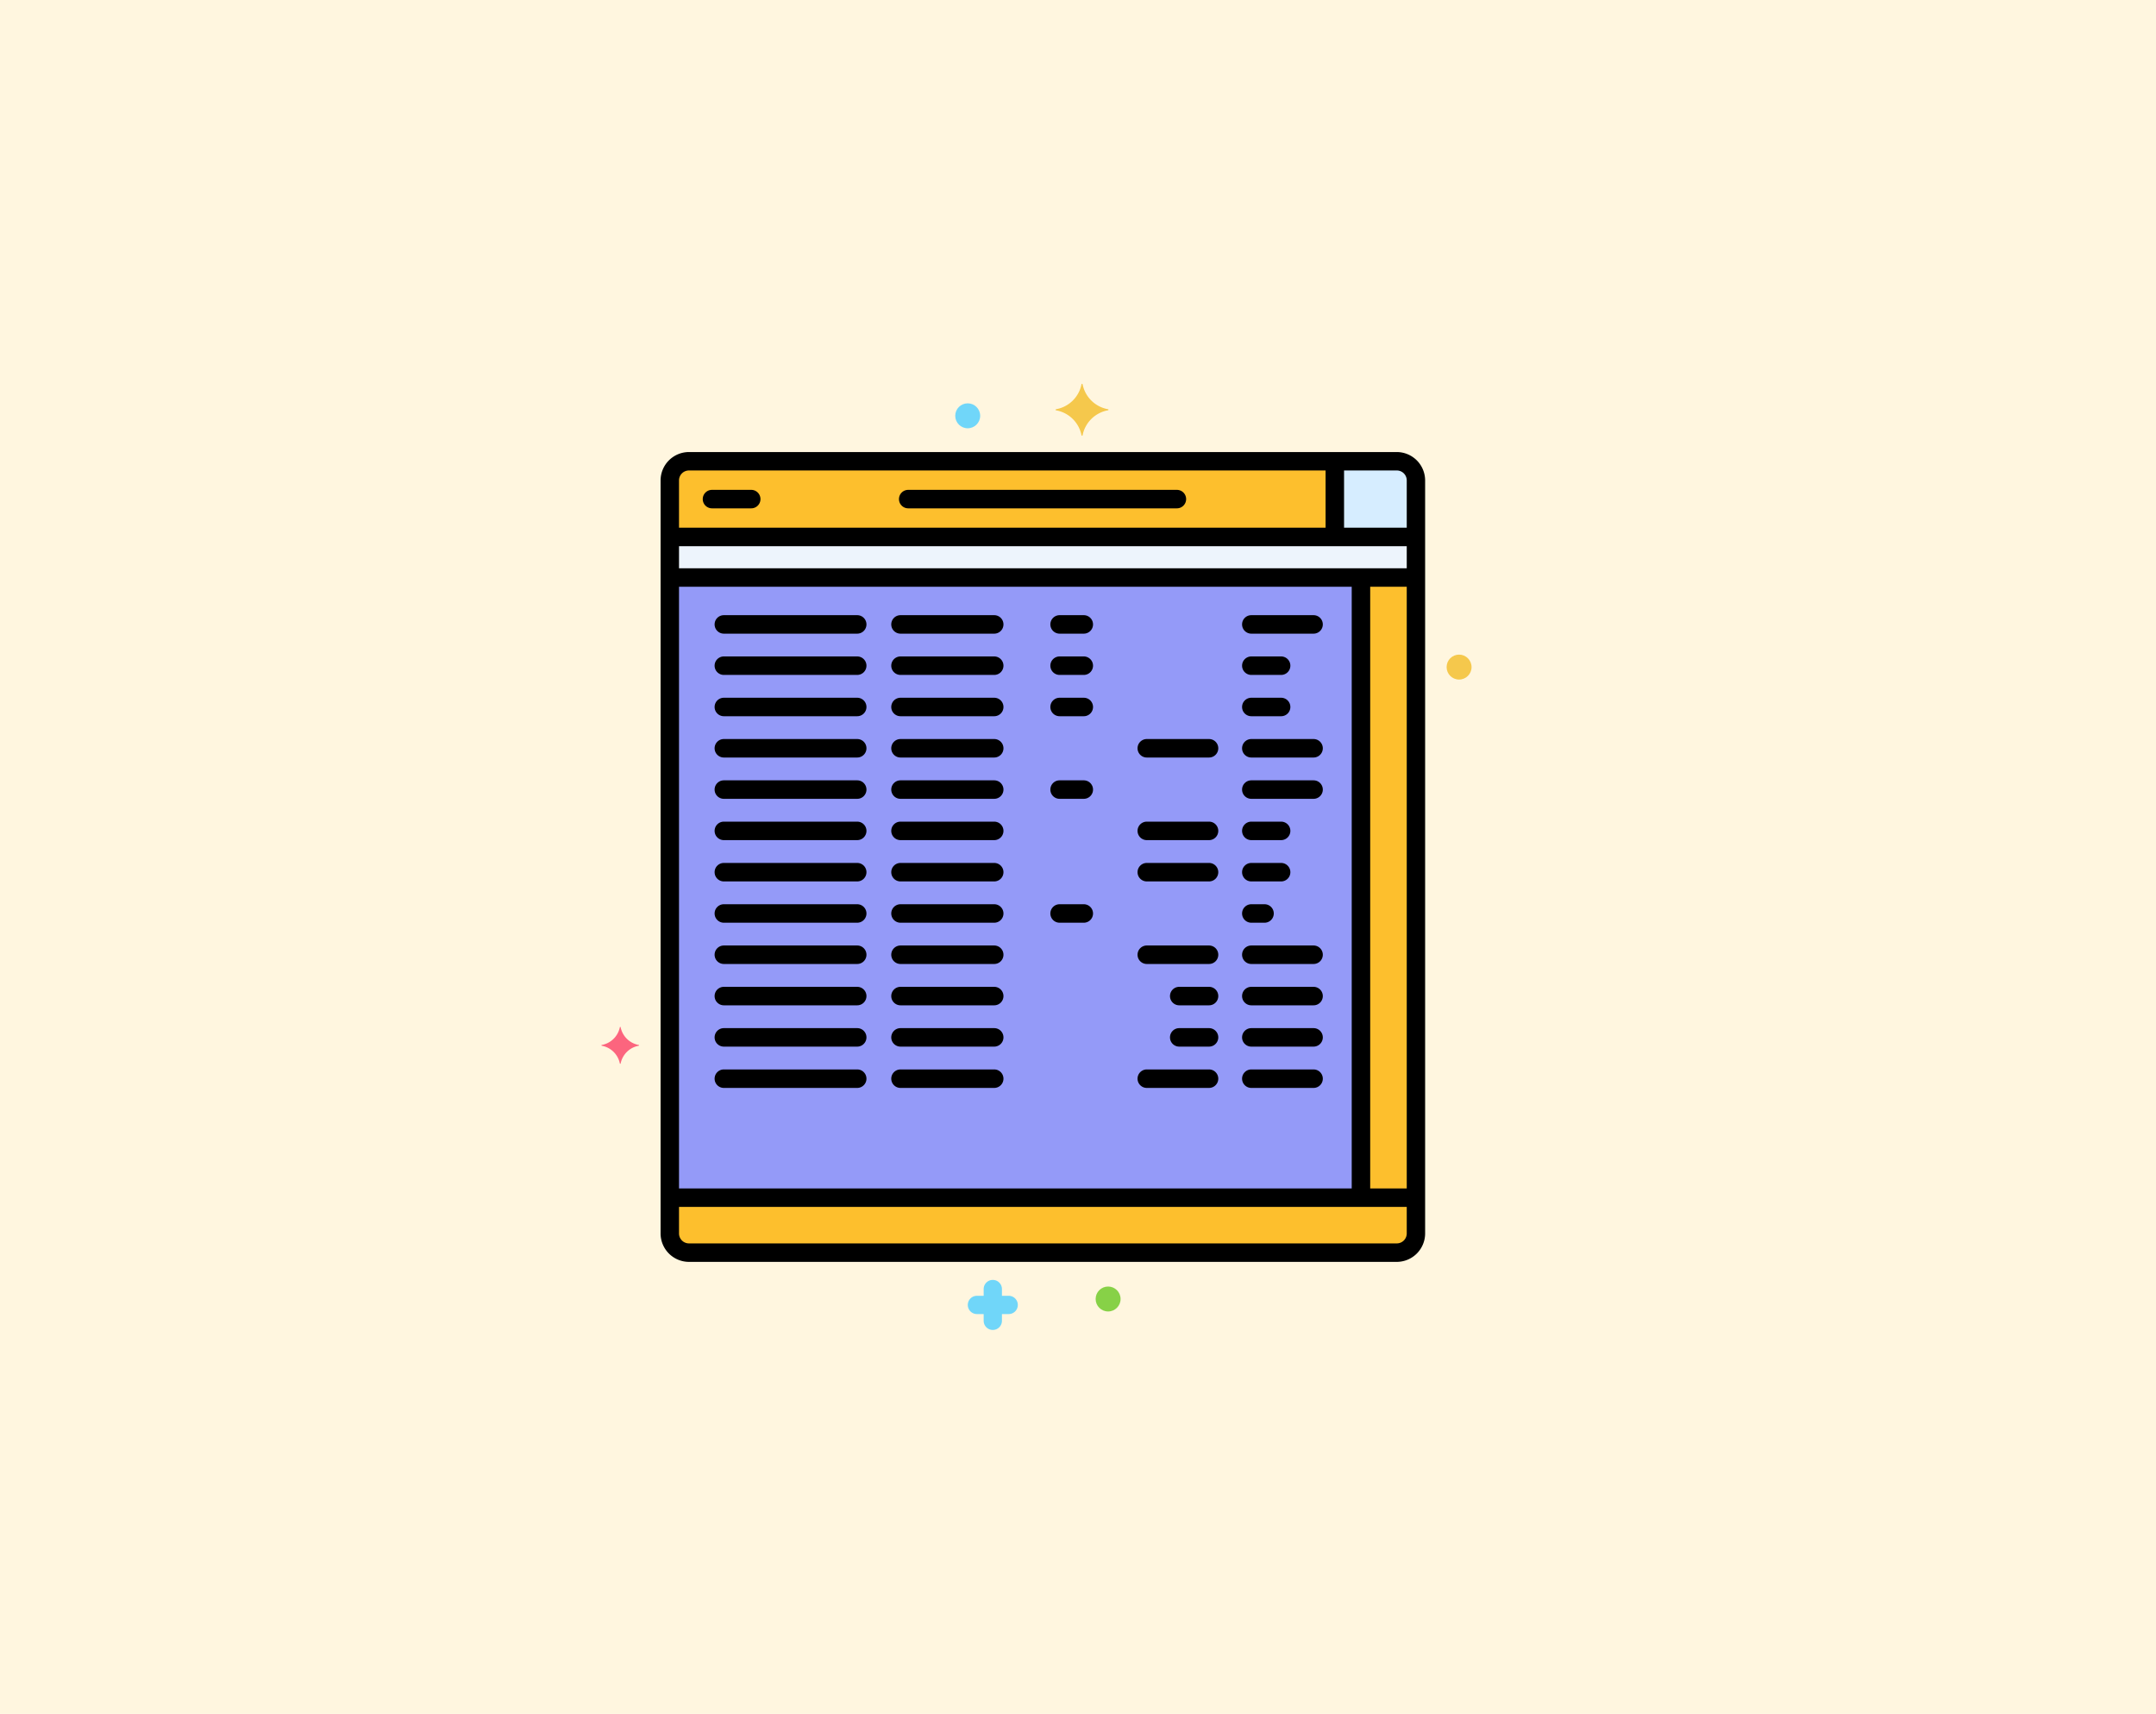 <svg xmlns="http://www.w3.org/2000/svg" width="190" height="151" viewBox="0 0 190 151">
  <g id="Grupo_1071725" data-name="Grupo 1071725" transform="translate(-705 -6933)">
    <rect id="Rectángulo_375669" data-name="Rectángulo 375669" width="190" height="151" transform="translate(705 6933)" fill="#fff6df"/>
    <g id="Layer_6" transform="translate(747.762 6966.825)">
      <g id="Grupo_1071724" data-name="Grupo 1071724" transform="translate(10.239 0.001)">
        <g id="Grupo_1071589" data-name="Grupo 1071589" transform="translate(6.024 6.811)">
          <g id="Grupo_1071588" data-name="Grupo 1071588" transform="translate(0)">
            <path id="Trazado_818510" data-name="Trazado 818510" d="M30.43,20.92H92.806a1.69,1.69,0,0,1,1.69,1.69V88.957a1.69,1.69,0,0,1-1.69,1.69H30.43a1.69,1.69,0,0,1-1.69-1.69V22.61a1.69,1.69,0,0,1,1.69-1.69Z" transform="translate(-28.74 -20.92)" fill="#edf4fc"/>
          </g>
        </g>
        <g id="Grupo_1071591" data-name="Grupo 1071591" transform="translate(6.024 6.811)">
          <g id="Grupo_1071590" data-name="Grupo 1071590">
            <path id="Trazado_818511" data-name="Trazado 818511" d="M30.43,20.92H92.806a1.69,1.69,0,0,1,1.69,1.69v4.981H28.74V22.61a1.69,1.69,0,0,1,1.69-1.69Z" transform="translate(-28.74 -20.92)" fill="#fdbf2d"/>
          </g>
        </g>
        <g id="Grupo_1071593" data-name="Grupo 1071593" transform="translate(6.024 17.055)">
          <g id="Grupo_1071592" data-name="Grupo 1071592">
            <path id="Trazado_818512" data-name="Trazado 818512" d="M28.74,52.385v57.793a1.69,1.69,0,0,0,1.69,1.69H92.806a1.69,1.69,0,0,0,1.69-1.69V52.385Z" transform="translate(-28.74 -52.385)" fill="#949af8"/>
          </g>
        </g>
        <g id="Grupo_1071595" data-name="Grupo 1071595" transform="translate(6.024 71.693)">
          <g id="Grupo_1071594" data-name="Grupo 1071594">
            <path id="Trazado_818513" data-name="Trazado 818513" d="M28.74,220.2v3.155a1.69,1.69,0,0,0,1.69,1.69H92.806a1.69,1.69,0,0,0,1.69-1.69V220.2Z" transform="translate(-28.74 -220.201)" fill="#fdbf2d"/>
          </g>
        </g>
        <g id="Grupo_1071597" data-name="Grupo 1071597" transform="translate(66.935 17.055)">
          <g id="Grupo_1071596" data-name="Grupo 1071596">
            <path id="Trazado_818514" data-name="Trazado 818514" d="M215.825,52.385h4.844v54.638h-4.844Z" transform="translate(-215.825 -52.385)" fill="#fdbf2d"/>
          </g>
        </g>
        <g id="Grupo_1071599" data-name="Grupo 1071599" transform="translate(64.632 6.811)">
          <g id="Grupo_1071598" data-name="Grupo 1071598">
            <path id="Trazado_818515" data-name="Trazado 818515" d="M208.751,20.92h5.457a1.69,1.69,0,0,1,1.69,1.69v4.981h-7.148V20.92Z" transform="translate(-208.751 -20.92)" fill="#d6edff"/>
          </g>
        </g>
        <g id="Grupo_1071601" data-name="Grupo 1071601" transform="translate(40.033)">
          <g id="Grupo_1071600" data-name="Grupo 1071600">
            <path id="Trazado_818516" data-name="Trazado 818516" d="M137.8,2.228A2.782,2.782,0,0,1,135.57.042a.05.05,0,0,0-.1,0,2.783,2.783,0,0,1-2.231,2.186.049.049,0,0,0,0,.1,2.783,2.783,0,0,1,2.231,2.186.05.05,0,0,0,.1,0A2.783,2.783,0,0,1,137.8,2.325a.049.049,0,0,0,0-.1Z" transform="translate(-133.197 -0.001)" fill="#f5c84c"/>
          </g>
        </g>
        <g id="Grupo_1071603" data-name="Grupo 1071603" transform="translate(0 56.651)">
          <g id="Grupo_1071602" data-name="Grupo 1071602">
            <path id="Trazado_818517" data-name="Trazado 818517" d="M13.525,175.589a1.986,1.986,0,0,1-1.592-1.56.036.036,0,0,0-.071,0,1.987,1.987,0,0,1-1.593,1.56.035.035,0,0,0,0,.069,1.987,1.987,0,0,1,1.593,1.56.036.036,0,0,0,.071,0,1.987,1.987,0,0,1,1.592-1.56A.035.035,0,0,0,13.525,175.589Z" transform="translate(-10.239 -174)" fill="#fc657e"/>
          </g>
        </g>
        <g id="Grupo_1071605" data-name="Grupo 1071605" transform="translate(32.287 78.941)">
          <g id="Grupo_1071604" data-name="Grupo 1071604">
            <path id="Trazado_818518" data-name="Trazado 818518" d="M113.009,243.86h-.594v-.594a.805.805,0,1,0-1.61,0v.594h-.594a.805.805,0,1,0,0,1.61h.594v.594a.805.805,0,1,0,1.61,0v-.594h.594a.805.805,0,1,0,0-1.61Z" transform="translate(-109.406 -242.461)" fill="#70d6f9"/>
          </g>
        </g>
        <g id="Grupo_1071607" data-name="Grupo 1071607" transform="translate(31.18 1.709)">
          <g id="Grupo_1071606" data-name="Grupo 1071606">
            <circle id="Elipse_9673" data-name="Elipse 9673" cx="1.099" cy="1.099" r="1.099" fill="#70d6f9"/>
          </g>
        </g>
        <g id="Grupo_1071609" data-name="Grupo 1071609" transform="translate(74.483 23.849)">
          <g id="Grupo_1071608" data-name="Grupo 1071608">
            <circle id="Elipse_9674" data-name="Elipse 9674" cx="1.099" cy="1.099" r="1.099" fill="#f5c84c"/>
          </g>
        </g>
        <g id="Grupo_1071611" data-name="Grupo 1071611" transform="translate(43.553 79.523)">
          <g id="Grupo_1071610" data-name="Grupo 1071610">
            <circle id="Elipse_9675" data-name="Elipse 9675" cx="1.099" cy="1.099" r="1.099" fill="#87d147"/>
          </g>
        </g>
        <g id="Grupo_1071613" data-name="Grupo 1071613" transform="translate(5.21 5.997)">
          <g id="Grupo_1071612" data-name="Grupo 1071612">
            <path id="Trazado_818519" data-name="Trazado 818519" d="M91.12,89.775H28.744a2.507,2.507,0,0,1-2.5-2.5V20.924a2.506,2.506,0,0,1,2.5-2.5H91.12a2.507,2.507,0,0,1,2.5,2.5V87.271A2.507,2.507,0,0,1,91.12,89.775ZM28.744,20.048a.877.877,0,0,0-.876.876V87.271a.877.877,0,0,0,.876.876H91.12A.877.877,0,0,0,92,87.271V20.924a.877.877,0,0,0-.876-.876Z" transform="translate(-26.24 -18.42)"/>
          </g>
        </g>
        <g id="Grupo_1071615" data-name="Grupo 1071615" transform="translate(26.223 9.333)">
          <g id="Grupo_1071614" data-name="Grupo 1071614">
            <path id="Trazado_818520" data-name="Trazado 818520" d="M115.271,30.293H91.594a.814.814,0,1,1,0-1.628h23.677a.814.814,0,1,1,0,1.628Z" transform="translate(-90.78 -28.665)"/>
          </g>
        </g>
        <g id="Grupo_1071617" data-name="Grupo 1071617" transform="translate(8.93 9.333)">
          <g id="Grupo_1071616" data-name="Grupo 1071616">
            <path id="Trazado_818521" data-name="Trazado 818521" d="M41.939,30.293H38.481a.814.814,0,1,1,0-1.628h3.458a.814.814,0,1,1,0,1.628Z" transform="translate(-37.667 -28.665)"/>
          </g>
        </g>
        <g id="Grupo_1071619" data-name="Grupo 1071619" transform="translate(9.975 20.371)">
          <g id="Grupo_1071618" data-name="Grupo 1071618">
            <path id="Trazado_818522" data-name="Trazado 818522" d="M53.442,64.2H41.689a.814.814,0,0,1,0-1.628H53.442a.814.814,0,0,1,0,1.628Z" transform="translate(-40.875 -62.569)"/>
          </g>
        </g>
        <g id="Grupo_1071621" data-name="Grupo 1071621" transform="translate(25.54 20.371)">
          <g id="Grupo_1071620" data-name="Grupo 1071620">
            <path id="Trazado_818523" data-name="Trazado 818523" d="M97.756,64.2H89.5a.814.814,0,1,1,0-1.628h8.259a.814.814,0,0,1,0,1.628Z" transform="translate(-88.683 -62.569)"/>
          </g>
        </g>
        <g id="Grupo_1071623" data-name="Grupo 1071623" transform="translate(39.564 20.371)">
          <g id="Grupo_1071622" data-name="Grupo 1071622">
            <path id="Trazado_818524" data-name="Trazado 818524" d="M134.7,64.2h-2.131a.814.814,0,1,1,0-1.628H134.7a.814.814,0,0,1,0,1.628Z" transform="translate(-131.755 -62.569)"/>
          </g>
        </g>
        <g id="Grupo_1071625" data-name="Grupo 1071625" transform="translate(9.975 24.01)">
          <g id="Grupo_1071624" data-name="Grupo 1071624">
            <path id="Trazado_818525" data-name="Trazado 818525" d="M53.442,75.373H41.689a.814.814,0,0,1,0-1.628H53.442a.814.814,0,0,1,0,1.628Z" transform="translate(-40.875 -73.745)"/>
          </g>
        </g>
        <g id="Grupo_1071627" data-name="Grupo 1071627" transform="translate(25.54 24.01)">
          <g id="Grupo_1071626" data-name="Grupo 1071626">
            <path id="Trazado_818526" data-name="Trazado 818526" d="M97.756,75.373H89.5a.814.814,0,0,1,0-1.628h8.259a.814.814,0,0,1,0,1.628Z" transform="translate(-88.683 -73.745)"/>
          </g>
        </g>
        <g id="Grupo_1071629" data-name="Grupo 1071629" transform="translate(39.564 24.01)">
          <g id="Grupo_1071628" data-name="Grupo 1071628">
            <path id="Trazado_818527" data-name="Trazado 818527" d="M134.7,75.373h-2.131a.814.814,0,1,1,0-1.628H134.7a.814.814,0,0,1,0,1.628Z" transform="translate(-131.755 -73.745)"/>
          </g>
        </g>
        <g id="Grupo_1071631" data-name="Grupo 1071631" transform="translate(9.975 27.649)">
          <g id="Grupo_1071630" data-name="Grupo 1071630">
            <path id="Trazado_818528" data-name="Trazado 818528" d="M53.442,86.549H41.689a.814.814,0,0,1,0-1.628H53.442a.814.814,0,0,1,0,1.628Z" transform="translate(-40.875 -84.921)"/>
          </g>
        </g>
        <g id="Grupo_1071633" data-name="Grupo 1071633" transform="translate(25.54 27.649)">
          <g id="Grupo_1071632" data-name="Grupo 1071632">
            <path id="Trazado_818529" data-name="Trazado 818529" d="M97.756,86.549H89.5a.814.814,0,0,1,0-1.628h8.259a.814.814,0,0,1,0,1.628Z" transform="translate(-88.683 -84.921)"/>
          </g>
        </g>
        <g id="Grupo_1071635" data-name="Grupo 1071635" transform="translate(39.564 27.649)">
          <g id="Grupo_1071634" data-name="Grupo 1071634">
            <path id="Trazado_818530" data-name="Trazado 818530" d="M134.7,86.549h-2.131a.814.814,0,1,1,0-1.628H134.7a.814.814,0,0,1,0,1.628Z" transform="translate(-131.755 -84.921)"/>
          </g>
        </g>
        <g id="Grupo_1071637" data-name="Grupo 1071637" transform="translate(9.975 31.287)">
          <g id="Grupo_1071636" data-name="Grupo 1071636">
            <path id="Trazado_818531" data-name="Trazado 818531" d="M53.442,97.725H41.689a.814.814,0,0,1,0-1.628H53.442a.814.814,0,1,1,0,1.628Z" transform="translate(-40.875 -96.097)"/>
          </g>
        </g>
        <g id="Grupo_1071639" data-name="Grupo 1071639" transform="translate(25.54 31.287)">
          <g id="Grupo_1071638" data-name="Grupo 1071638">
            <path id="Trazado_818532" data-name="Trazado 818532" d="M97.756,97.725H89.5a.814.814,0,1,1,0-1.628h8.259a.814.814,0,0,1,0,1.628Z" transform="translate(-88.683 -96.097)"/>
          </g>
        </g>
        <g id="Grupo_1071641" data-name="Grupo 1071641" transform="translate(9.975 34.926)">
          <g id="Grupo_1071640" data-name="Grupo 1071640">
            <path id="Trazado_818533" data-name="Trazado 818533" d="M53.442,108.9H41.689a.814.814,0,1,1,0-1.628H53.442a.814.814,0,1,1,0,1.628Z" transform="translate(-40.875 -107.272)"/>
          </g>
        </g>
        <g id="Grupo_1071643" data-name="Grupo 1071643" transform="translate(25.54 34.926)">
          <g id="Grupo_1071642" data-name="Grupo 1071642">
            <path id="Trazado_818534" data-name="Trazado 818534" d="M97.756,108.9H89.5a.814.814,0,1,1,0-1.628h8.259a.814.814,0,0,1,0,1.628Z" transform="translate(-88.683 -107.272)"/>
          </g>
        </g>
        <g id="Grupo_1071645" data-name="Grupo 1071645" transform="translate(39.564 34.926)">
          <g id="Grupo_1071644" data-name="Grupo 1071644">
            <path id="Trazado_818535" data-name="Trazado 818535" d="M134.7,108.9h-2.131a.814.814,0,1,1,0-1.628H134.7a.814.814,0,0,1,0,1.628Z" transform="translate(-131.755 -107.272)"/>
          </g>
        </g>
        <g id="Grupo_1071647" data-name="Grupo 1071647" transform="translate(9.975 38.565)">
          <g id="Grupo_1071646" data-name="Grupo 1071646">
            <path id="Trazado_818536" data-name="Trazado 818536" d="M53.442,120.077H41.689a.814.814,0,0,1,0-1.628H53.442a.814.814,0,0,1,0,1.628Z" transform="translate(-40.875 -118.449)"/>
          </g>
        </g>
        <g id="Grupo_1071649" data-name="Grupo 1071649" transform="translate(25.54 38.565)">
          <g id="Grupo_1071648" data-name="Grupo 1071648">
            <path id="Trazado_818537" data-name="Trazado 818537" d="M97.756,120.077H89.5a.814.814,0,0,1,0-1.628h8.259a.814.814,0,0,1,0,1.628Z" transform="translate(-88.683 -118.449)"/>
          </g>
        </g>
        <g id="Grupo_1071651" data-name="Grupo 1071651" transform="translate(9.975 42.204)">
          <g id="Grupo_1071650" data-name="Grupo 1071650">
            <path id="Trazado_818538" data-name="Trazado 818538" d="M53.442,131.253H41.689a.814.814,0,0,1,0-1.628H53.442a.814.814,0,1,1,0,1.628Z" transform="translate(-40.875 -129.625)"/>
          </g>
        </g>
        <g id="Grupo_1071653" data-name="Grupo 1071653" transform="translate(25.54 42.204)">
          <g id="Grupo_1071652" data-name="Grupo 1071652">
            <path id="Trazado_818539" data-name="Trazado 818539" d="M97.756,131.253H89.5a.814.814,0,1,1,0-1.628h8.259a.814.814,0,0,1,0,1.628Z" transform="translate(-88.683 -129.625)"/>
          </g>
        </g>
        <g id="Grupo_1071655" data-name="Grupo 1071655" transform="translate(9.975 45.842)">
          <g id="Grupo_1071654" data-name="Grupo 1071654">
            <path id="Trazado_818540" data-name="Trazado 818540" d="M53.442,142.428H41.689a.814.814,0,0,1,0-1.628H53.442a.814.814,0,1,1,0,1.628Z" transform="translate(-40.875 -140.8)"/>
          </g>
        </g>
        <g id="Grupo_1071657" data-name="Grupo 1071657" transform="translate(25.54 45.842)">
          <g id="Grupo_1071656" data-name="Grupo 1071656">
            <path id="Trazado_818541" data-name="Trazado 818541" d="M97.756,142.428H89.5a.814.814,0,1,1,0-1.628h8.259a.814.814,0,0,1,0,1.628Z" transform="translate(-88.683 -140.8)"/>
          </g>
        </g>
        <g id="Grupo_1071659" data-name="Grupo 1071659" transform="translate(39.564 45.842)">
          <g id="Grupo_1071658" data-name="Grupo 1071658">
            <path id="Trazado_818542" data-name="Trazado 818542" d="M134.7,142.428h-2.131a.814.814,0,1,1,0-1.628H134.7a.814.814,0,0,1,0,1.628Z" transform="translate(-131.755 -140.8)"/>
          </g>
        </g>
        <g id="Grupo_1071661" data-name="Grupo 1071661" transform="translate(9.975 49.481)">
          <g id="Grupo_1071660" data-name="Grupo 1071660">
            <path id="Trazado_818543" data-name="Trazado 818543" d="M53.442,153.6H41.689a.814.814,0,0,1,0-1.628H53.442a.814.814,0,0,1,0,1.628Z" transform="translate(-40.875 -151.976)"/>
          </g>
        </g>
        <g id="Grupo_1071663" data-name="Grupo 1071663" transform="translate(25.54 49.481)">
          <g id="Grupo_1071662" data-name="Grupo 1071662">
            <path id="Trazado_818544" data-name="Trazado 818544" d="M97.756,153.6H89.5a.814.814,0,0,1,0-1.628h8.259a.814.814,0,0,1,0,1.628Z" transform="translate(-88.683 -151.976)"/>
          </g>
        </g>
        <g id="Grupo_1071665" data-name="Grupo 1071665" transform="translate(9.975 53.119)">
          <g id="Grupo_1071664" data-name="Grupo 1071664">
            <path id="Trazado_818545" data-name="Trazado 818545" d="M53.442,164.78H41.689a.814.814,0,0,1,0-1.628H53.442a.814.814,0,1,1,0,1.628Z" transform="translate(-40.875 -163.152)"/>
          </g>
        </g>
        <g id="Grupo_1071667" data-name="Grupo 1071667" transform="translate(25.54 53.119)">
          <g id="Grupo_1071666" data-name="Grupo 1071666">
            <path id="Trazado_818546" data-name="Trazado 818546" d="M97.756,164.78H89.5a.814.814,0,1,1,0-1.628h8.259a.814.814,0,0,1,0,1.628Z" transform="translate(-88.683 -163.152)"/>
          </g>
        </g>
        <g id="Grupo_1071669" data-name="Grupo 1071669" transform="translate(9.975 56.758)">
          <g id="Grupo_1071668" data-name="Grupo 1071668">
            <path id="Trazado_818547" data-name="Trazado 818547" d="M53.442,175.956H41.689a.814.814,0,0,1,0-1.628H53.442a.814.814,0,0,1,0,1.628Z" transform="translate(-40.875 -174.328)"/>
          </g>
        </g>
        <g id="Grupo_1071671" data-name="Grupo 1071671" transform="translate(25.54 56.758)">
          <g id="Grupo_1071670" data-name="Grupo 1071670">
            <path id="Trazado_818548" data-name="Trazado 818548" d="M97.756,175.956H89.5a.814.814,0,0,1,0-1.628h8.259a.814.814,0,0,1,0,1.628Z" transform="translate(-88.683 -174.328)"/>
          </g>
        </g>
        <g id="Grupo_1071673" data-name="Grupo 1071673" transform="translate(9.975 60.397)">
          <g id="Grupo_1071672" data-name="Grupo 1071672">
            <path id="Trazado_818549" data-name="Trazado 818549" d="M53.442,187.132H41.689a.814.814,0,0,1,0-1.628H53.442a.814.814,0,0,1,0,1.628Z" transform="translate(-40.875 -185.504)"/>
          </g>
        </g>
        <g id="Grupo_1071675" data-name="Grupo 1071675" transform="translate(25.54 60.397)">
          <g id="Grupo_1071674" data-name="Grupo 1071674">
            <path id="Trazado_818550" data-name="Trazado 818550" d="M97.756,187.132H89.5a.814.814,0,0,1,0-1.628h8.259a.814.814,0,0,1,0,1.628Z" transform="translate(-88.683 -185.504)"/>
          </g>
        </g>
        <g id="Grupo_1071677" data-name="Grupo 1071677" transform="translate(47.247 31.287)">
          <g id="Grupo_1071676" data-name="Grupo 1071676">
            <path id="Trazado_818551" data-name="Trazado 818551" d="M161.653,97.725h-5.486a.814.814,0,0,1,0-1.628h5.486a.814.814,0,1,1,0,1.628Z" transform="translate(-155.353 -96.097)"/>
          </g>
        </g>
        <g id="Grupo_1071679" data-name="Grupo 1071679" transform="translate(47.247 38.565)">
          <g id="Grupo_1071678" data-name="Grupo 1071678">
            <path id="Trazado_818552" data-name="Trazado 818552" d="M161.653,120.077h-5.486a.814.814,0,0,1,0-1.628h5.486a.814.814,0,1,1,0,1.628Z" transform="translate(-155.353 -118.449)"/>
          </g>
        </g>
        <g id="Grupo_1071681" data-name="Grupo 1071681" transform="translate(47.247 42.204)">
          <g id="Grupo_1071680" data-name="Grupo 1071680">
            <path id="Trazado_818553" data-name="Trazado 818553" d="M161.653,131.253h-5.486a.814.814,0,0,1,0-1.628h5.486a.814.814,0,1,1,0,1.628Z" transform="translate(-155.353 -129.625)"/>
          </g>
        </g>
        <g id="Grupo_1071683" data-name="Grupo 1071683" transform="translate(47.247 49.481)">
          <g id="Grupo_1071682" data-name="Grupo 1071682">
            <path id="Trazado_818554" data-name="Trazado 818554" d="M161.653,153.6h-5.486a.814.814,0,0,1,0-1.628h5.486a.814.814,0,0,1,0,1.628Z" transform="translate(-155.353 -151.976)"/>
          </g>
        </g>
        <g id="Grupo_1071685" data-name="Grupo 1071685" transform="translate(50.106 53.119)">
          <g id="Grupo_1071684" data-name="Grupo 1071684">
            <path id="Trazado_818555" data-name="Trazado 818555" d="M167.576,164.78h-2.627a.814.814,0,1,1,0-1.628h2.627a.814.814,0,0,1,0,1.628Z" transform="translate(-164.135 -163.152)"/>
          </g>
        </g>
        <g id="Grupo_1071687" data-name="Grupo 1071687" transform="translate(50.106 56.758)">
          <g id="Grupo_1071686" data-name="Grupo 1071686">
            <path id="Trazado_818556" data-name="Trazado 818556" d="M167.576,175.956h-2.627a.814.814,0,1,1,0-1.628h2.627a.814.814,0,0,1,0,1.628Z" transform="translate(-164.135 -174.328)"/>
          </g>
        </g>
        <g id="Grupo_1071689" data-name="Grupo 1071689" transform="translate(47.247 60.397)">
          <g id="Grupo_1071688" data-name="Grupo 1071688">
            <path id="Trazado_818557" data-name="Trazado 818557" d="M161.653,187.132h-5.486a.814.814,0,0,1,0-1.628h5.486a.814.814,0,1,1,0,1.628Z" transform="translate(-155.353 -185.504)"/>
          </g>
        </g>
        <g id="Grupo_1071691" data-name="Grupo 1071691" transform="translate(56.459 20.371)">
          <g id="Grupo_1071690" data-name="Grupo 1071690">
            <path id="Trazado_818558" data-name="Trazado 818558" d="M189.947,64.2h-5.486a.814.814,0,1,1,0-1.628h5.486a.814.814,0,1,1,0,1.628Z" transform="translate(-183.647 -62.569)"/>
          </g>
        </g>
        <g id="Grupo_1071693" data-name="Grupo 1071693" transform="translate(56.459 24.01)">
          <g id="Grupo_1071692" data-name="Grupo 1071692">
            <path id="Trazado_818559" data-name="Trazado 818559" d="M187.089,75.373h-2.627a.814.814,0,1,1,0-1.628h2.627a.814.814,0,0,1,0,1.628Z" transform="translate(-183.648 -73.745)"/>
          </g>
        </g>
        <g id="Grupo_1071695" data-name="Grupo 1071695" transform="translate(56.459 27.649)">
          <g id="Grupo_1071694" data-name="Grupo 1071694">
            <path id="Trazado_818560" data-name="Trazado 818560" d="M187.089,86.549h-2.627a.814.814,0,1,1,0-1.628h2.627a.814.814,0,0,1,0,1.628Z" transform="translate(-183.648 -84.921)"/>
          </g>
        </g>
        <g id="Grupo_1071697" data-name="Grupo 1071697" transform="translate(56.459 31.287)">
          <g id="Grupo_1071696" data-name="Grupo 1071696">
            <path id="Trazado_818561" data-name="Trazado 818561" d="M189.947,97.725h-5.486a.814.814,0,1,1,0-1.628h5.486a.814.814,0,1,1,0,1.628Z" transform="translate(-183.647 -96.097)"/>
          </g>
        </g>
        <g id="Grupo_1071699" data-name="Grupo 1071699" transform="translate(56.459 34.926)">
          <g id="Grupo_1071698" data-name="Grupo 1071698">
            <path id="Trazado_818562" data-name="Trazado 818562" d="M189.947,108.9h-5.486a.814.814,0,1,1,0-1.628h5.486a.814.814,0,1,1,0,1.628Z" transform="translate(-183.647 -107.272)"/>
          </g>
        </g>
        <g id="Grupo_1071701" data-name="Grupo 1071701" transform="translate(56.459 38.565)">
          <g id="Grupo_1071700" data-name="Grupo 1071700">
            <path id="Trazado_818563" data-name="Trazado 818563" d="M187.089,120.077h-2.627a.814.814,0,1,1,0-1.628h2.627a.814.814,0,0,1,0,1.628Z" transform="translate(-183.648 -118.449)"/>
          </g>
        </g>
        <g id="Grupo_1071703" data-name="Grupo 1071703" transform="translate(56.459 42.204)">
          <g id="Grupo_1071702" data-name="Grupo 1071702">
            <path id="Trazado_818564" data-name="Trazado 818564" d="M187.089,131.253h-2.627a.814.814,0,1,1,0-1.628h2.627a.814.814,0,0,1,0,1.628Z" transform="translate(-183.648 -129.625)"/>
          </g>
        </g>
        <g id="Grupo_1071705" data-name="Grupo 1071705" transform="translate(56.459 45.842)">
          <g id="Grupo_1071704" data-name="Grupo 1071704">
            <path id="Trazado_818565" data-name="Trazado 818565" d="M185.626,142.428h-1.165a.814.814,0,1,1,0-1.628h1.165a.814.814,0,1,1,0,1.628Z" transform="translate(-183.647 -140.8)"/>
          </g>
        </g>
        <g id="Grupo_1071707" data-name="Grupo 1071707" transform="translate(56.459 49.481)">
          <g id="Grupo_1071706" data-name="Grupo 1071706">
            <path id="Trazado_818566" data-name="Trazado 818566" d="M189.947,153.6h-5.486a.814.814,0,0,1,0-1.628h5.486a.814.814,0,0,1,0,1.628Z" transform="translate(-183.647 -151.976)"/>
          </g>
        </g>
        <g id="Grupo_1071709" data-name="Grupo 1071709" transform="translate(56.459 53.119)">
          <g id="Grupo_1071708" data-name="Grupo 1071708">
            <path id="Trazado_818567" data-name="Trazado 818567" d="M189.947,164.78h-5.486a.814.814,0,1,1,0-1.628h5.486a.814.814,0,1,1,0,1.628Z" transform="translate(-183.647 -163.152)"/>
          </g>
        </g>
        <g id="Grupo_1071711" data-name="Grupo 1071711" transform="translate(56.459 56.758)">
          <g id="Grupo_1071710" data-name="Grupo 1071710">
            <path id="Trazado_818568" data-name="Trazado 818568" d="M189.947,175.956h-5.486a.814.814,0,1,1,0-1.628h5.486a.814.814,0,1,1,0,1.628Z" transform="translate(-183.647 -174.328)"/>
          </g>
        </g>
        <g id="Grupo_1071713" data-name="Grupo 1071713" transform="translate(56.459 60.397)">
          <g id="Grupo_1071712" data-name="Grupo 1071712">
            <path id="Trazado_818569" data-name="Trazado 818569" d="M189.947,187.132h-5.486a.814.814,0,1,1,0-1.628h5.486a.814.814,0,1,1,0,1.628Z" transform="translate(-183.647 -185.504)"/>
          </g>
        </g>
        <g id="Grupo_1071715" data-name="Grupo 1071715" transform="translate(5.559 12.668)">
          <g id="Grupo_1071714" data-name="Grupo 1071714">
            <path id="Trazado_818570" data-name="Trazado 818570" d="M93.169,40.537H28.127a.814.814,0,1,1,0-1.628H93.169a.814.814,0,1,1,0,1.628Z" transform="translate(-27.313 -38.909)"/>
          </g>
        </g>
        <g id="Grupo_1071717" data-name="Grupo 1071717" transform="translate(5.362 16.242)">
          <g id="Grupo_1071716" data-name="Grupo 1071716">
            <path id="Trazado_818571" data-name="Trazado 818571" d="M92.944,51.513H27.522a.814.814,0,1,1,0-1.628H92.944a.814.814,0,0,1,0,1.628Z" transform="translate(-26.708 -49.885)"/>
          </g>
        </g>
        <g id="Grupo_1071719" data-name="Grupo 1071719" transform="translate(5.416 70.88)">
          <g id="Grupo_1071718" data-name="Grupo 1071718">
            <path id="Trazado_818572" data-name="Trazado 818572" d="M93.117,219.329H27.689a.814.814,0,0,1,0-1.628H93.117a.814.814,0,0,1,0,1.628Z" transform="translate(-26.875 -217.701)"/>
          </g>
        </g>
        <g id="Grupo_1071721" data-name="Grupo 1071721" transform="translate(66.121 16.591)">
          <g id="Grupo_1071720" data-name="Grupo 1071720">
            <path id="Trazado_818573" data-name="Trazado 818573" d="M214.139,106.575a.814.814,0,0,1-.814-.814V51.772a.814.814,0,1,1,1.628,0v53.989A.814.814,0,0,1,214.139,106.575Z" transform="translate(-213.325 -50.958)"/>
          </g>
        </g>
        <g id="Grupo_1071723" data-name="Grupo 1071723" transform="translate(63.818 6.329)">
          <g id="Grupo_1071722" data-name="Grupo 1071722">
            <path id="Trazado_818574" data-name="Trazado 818574" d="M207.065,27.15a.814.814,0,0,1-.814-.814V20.252a.814.814,0,0,1,1.628,0v6.084A.814.814,0,0,1,207.065,27.15Z" transform="translate(-206.251 -19.438)"/>
          </g>
        </g>
      </g>
    </g>
  </g>
</svg>
